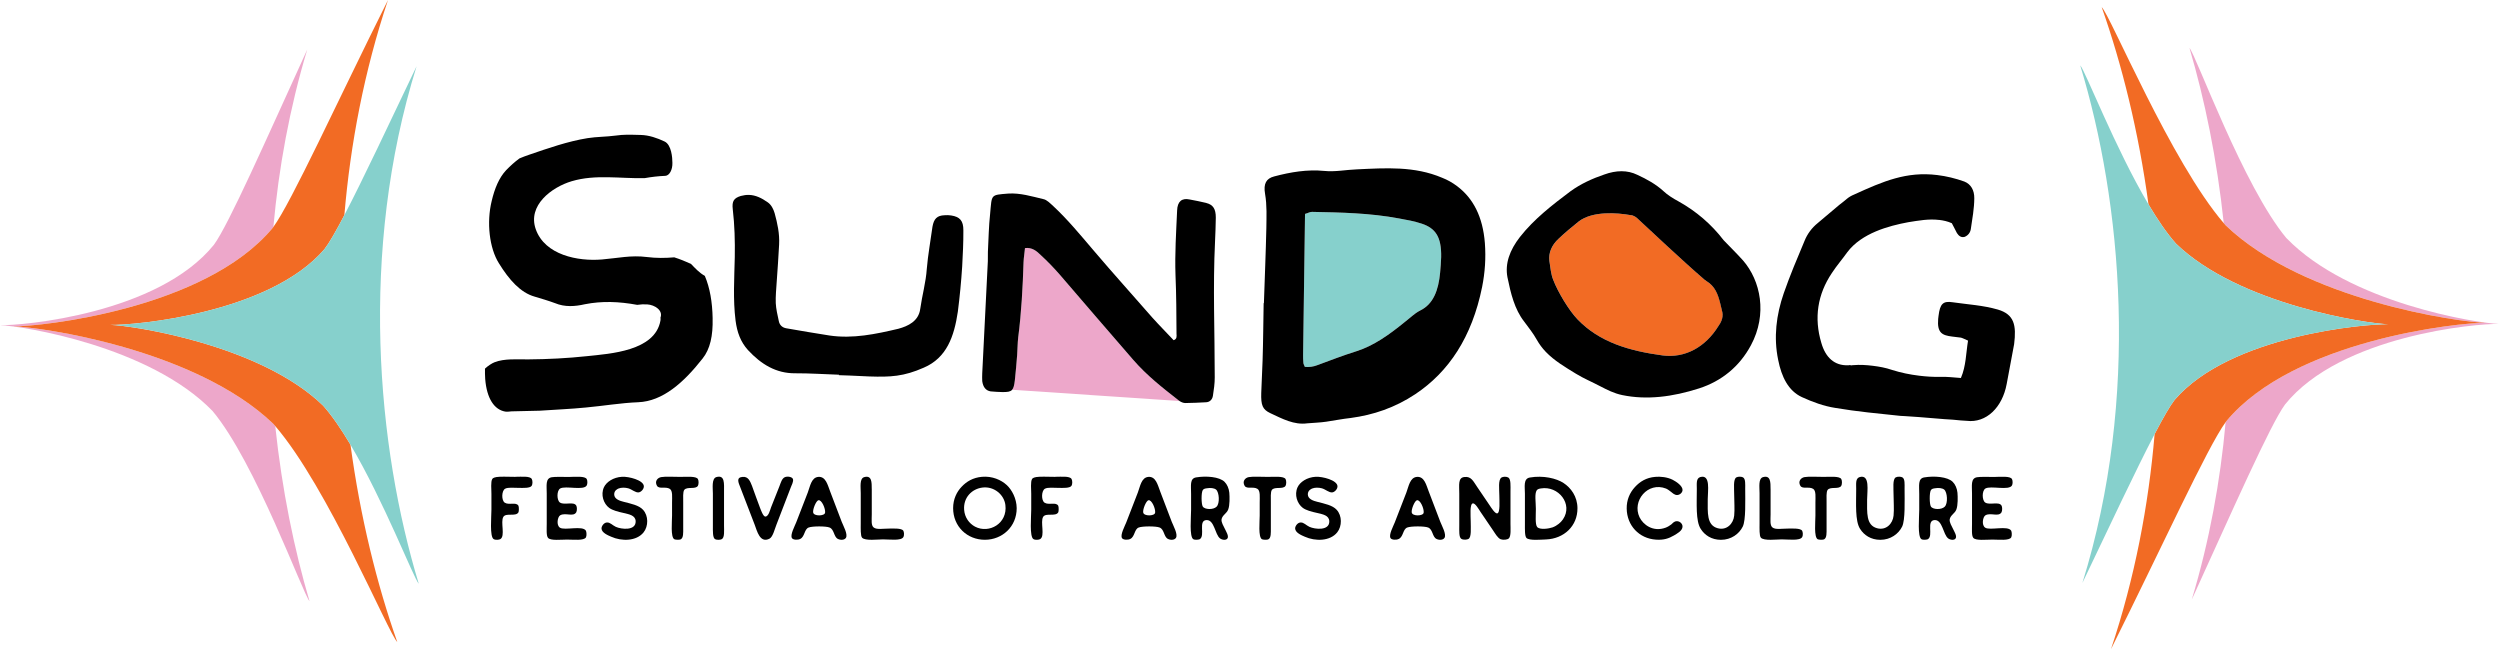 <svg width="1240" height="322" viewBox="0 0 1240 322" fill="none" xmlns="http://www.w3.org/2000/svg">
<path d="M255.61 236.49C258.67 236.49 262.85 236.04 263.75 237.57C264.24 238.44 264.2 240.18 263.75 240.91C262.98 242.23 259.37 241.99 257.42 241.99C255.02 241.99 251.92 241.61 250.53 242.41C248.76 243.42 248.65 248.22 250.36 249.33C252.48 250.69 255.96 248.84 257.14 250.83C257.45 251.42 257.42 253.68 257.14 254.14C255.82 256.4 250.98 254.21 249.66 256.37C248.13 258.91 250.74 265.9 248.16 267.4C247.57 267.75 245.79 267.96 244.86 267.4C242.81 266.22 243.75 256.16 243.75 252.79V244.93C243.75 242.84 243.33 238.91 244.17 237.59C244.62 236.86 245.84 236.72 246.22 236.62C248.41 236.27 251.51 236.52 255.61 236.52" fill="black"/>
<path d="M282.95 236.53C285.77 236.53 290.12 236.08 291.02 237.61C291.44 238.37 291.44 240.08 291.02 240.78C289.49 243.46 280.58 240.78 277.87 242.28C276.03 243.36 276.13 248.23 277.76 249.27C279.99 250.7 284.55 248.57 285.83 250.77C286.25 251.47 286.25 253.31 285.83 254.08C284.37 256.58 280.51 254.08 277.86 255.58C276.54 256.34 275.81 260.52 277.75 261.74C280.08 263.24 289.02 260.49 290.62 263.24C290.93 263.87 291.07 265.71 290.62 266.55C289.61 268.25 284.5 267.63 281.3 267.63C278.27 267.63 273.12 268.26 271.84 266.8C270.9 265.76 271.18 262.42 271.18 259.84V244.78C271.18 240.81 270.45 237.27 273.65 236.71C275.35 236.4 279.15 236.57 282.94 236.57" fill="black"/>
<path d="M319.35 241.09C319.45 242.62 317.89 244.12 316.78 244.22C315.14 244.43 313.47 242.72 311.6 242.2C310.07 241.78 308.12 241.75 306.8 242.3C306.24 242.54 304.64 243.27 304.64 245.19C304.64 247.56 307.46 248.43 309.27 248.88C312.96 249.85 316.89 250.58 318.94 252.85C321.69 255.81 321.65 260.99 319.22 264.05C315.67 268.5 308.3 268.54 303.15 266.21C301.58 265.55 298.42 264.23 298.35 262.14C298.31 260.96 299.57 259.18 301.06 259.15C302.63 259.05 303.77 260.54 305.44 261.31C308.15 262.56 315.49 263.4 315.29 258.46C315.12 255.57 311.99 255.09 309.41 254.46C306.38 253.8 303.81 253.1 302.17 251.92C299.39 249.87 297.82 245.41 299.56 241.66C300.74 239.12 304.15 236.72 308.57 236.48C311.94 236.31 319.11 238.15 319.35 241.11" fill="black"/>
<path d="M337.72 236.53C340.54 236.53 345.27 236.08 346.17 237.61C346.62 238.41 346.59 240.22 346.17 240.95C345.02 242.9 340.78 241.19 339.39 243C338.66 243.97 338.87 247.07 338.87 249.09V262.07C338.87 264.26 339.01 266.7 337.72 267.46C336.92 267.91 334.9 267.7 334.45 267.46C332.54 266.35 333.34 258.76 333.34 255.7V249.23C333.34 246.62 333.72 243.42 332.23 242.48C330.18 241.16 326.94 242.76 325.86 240.95C324.57 238.72 326.14 236.95 327.95 236.64C330.28 236.26 333.66 236.54 337.73 236.54" fill="black"/>
<path d="M359.12 244.11V260.5C359.12 263.28 359.47 266.59 358.01 267.42C357.24 267.87 355.36 267.84 354.67 267.42C353.45 266.69 353.59 263.52 353.59 260.63V244.8C353.59 242.12 352.86 237.32 355.36 236.62C359.6 235.47 359.12 239.79 359.12 244.1" fill="black"/>
<path d="M373.11 241.33C374.54 245.09 375.37 247.8 376.94 251.8C377.46 253.12 378.51 256.11 379.55 256.22C381.22 256.32 382.02 252.74 382.44 251.66C383.97 247.69 385.08 245.05 386.58 241.22C387.28 239.45 387.8 237.29 389.33 236.66C390.72 236.1 392.98 236.56 393.3 237.63C393.68 238.81 392.67 240.55 392.22 241.77C389.82 247.93 387.45 254.12 385.09 260.31C384.19 262.57 383.35 266.33 381.64 267.2C376.88 269.6 375.48 263.27 374.34 260.31C371.8 253.73 369.75 248.41 367.21 241.77C366.31 239.44 365.02 236.9 368.18 236.55C371.24 236.17 372.11 238.81 373.12 241.32" fill="black"/>
<path d="M411.73 243.7C413.57 248.5 415.52 253.69 417.51 258.87C418.28 260.85 420.61 264.92 419.6 266.73C418.97 267.84 417.06 268.05 415.56 267.29C413.51 266.25 413.82 262.59 411.46 261.65C409.69 260.92 402.97 260.92 401.09 261.65C398.9 262.48 399.21 266.14 396.95 267.29C395.66 267.95 393.37 267.81 392.81 266.91C391.8 265.34 394.17 261 394.9 259.15C396.85 254.04 398.87 248.99 400.67 244.26C401.82 241.23 402.41 236.82 405.89 236.54C409.61 236.23 410.52 240.61 411.74 243.71M409.24 254.32C409.55 252.41 407.54 247.68 405.9 248.13C404.75 248.44 403.05 252.65 403.33 254.18C403.61 256.16 409 256.03 409.24 254.32Z" fill="black"/>
<path d="M432.4 242.55V255.18C432.4 257.86 431.98 260.61 433.37 261.65C434.9 262.8 437.93 262.17 441.06 262.17C442.94 262.17 447.25 261.89 448.05 263.25C448.4 263.88 448.61 265.44 448.05 266.42C446.94 268.33 441.23 267.53 437.89 267.53C435.53 267.53 429.09 268.36 427.59 266.7C426.76 265.76 426.93 261.97 426.93 259.71V244.61C426.93 241.51 426.23 237.3 428.7 236.64C432.42 235.63 432.39 239.21 432.39 242.55" fill="black"/>
<path d="M499.37 240.6C501.87 242.93 504.24 247.25 504.28 252.04C504.28 261.26 497.11 267.7 488.55 267.73C479.71 267.76 472.75 261.12 472.75 252.04C472.75 247.55 474.56 243.93 476.99 241.4C479.36 238.89 482.56 236.88 487.11 236.49C492.15 236.07 496.57 238.02 499.36 240.6M483.64 261.23C490.56 264.85 499.85 259.67 498.67 250.45C498.04 245.37 493.07 241.13 487.36 241.82C482.07 242.45 477.76 246.76 478.21 252.85C478.49 256.71 480.75 259.7 483.64 261.23Z" fill="black"/>
<path d="M523.35 236.49C526.41 236.49 530.59 236.04 531.49 237.57C531.98 238.44 531.94 240.18 531.49 240.91C530.72 242.23 527.11 241.99 525.16 241.99C522.76 241.99 519.66 241.61 518.27 242.41C516.5 243.42 516.39 248.22 518.1 249.33C520.22 250.69 523.7 248.84 524.88 250.83C525.19 251.42 525.16 253.68 524.88 254.14C523.56 256.4 518.72 254.21 517.4 256.37C515.87 258.91 518.48 265.9 515.9 267.4C515.31 267.75 513.53 267.96 512.6 267.4C510.55 266.22 511.49 256.16 511.49 252.79V244.93C511.49 242.84 511.07 238.91 511.91 237.59C512.36 236.86 513.58 236.72 513.96 236.62C516.15 236.27 519.25 236.52 523.35 236.52" fill="black"/>
<path d="M575.43 243.7C577.27 248.5 579.22 253.69 581.21 258.87C581.98 260.85 584.31 264.92 583.3 266.73C582.67 267.84 580.76 268.05 579.27 267.29C577.22 266.25 577.53 262.59 575.17 261.65C573.39 260.92 566.68 260.92 564.8 261.65C562.61 262.48 562.92 266.14 560.66 267.29C559.37 267.95 557.08 267.81 556.52 266.91C555.51 265.34 557.88 261 558.61 259.15C560.56 254.04 562.58 248.99 564.38 244.26C565.53 241.23 566.12 236.82 569.6 236.54C573.32 236.23 574.23 240.61 575.44 243.71M572.94 254.32C573.25 252.41 571.24 247.68 569.6 248.13C568.45 248.44 566.75 252.65 567.03 254.18C567.31 256.16 572.7 256.03 572.94 254.32Z" fill="black"/>
<path d="M607.41 239.03C608.63 240.25 609.53 242.2 609.74 244.39C609.91 246.48 610.02 250.58 609.18 252.74C608.45 254.69 606.15 255.59 605.88 257.68C605.74 259.14 606.85 260.88 607.55 262.34C608.07 263.49 609.5 265.72 608.91 266.9C608.28 268.22 606.02 267.8 605.08 267C602.65 265.09 602.33 257.85 598.47 257.95C594.09 258.09 597.95 265.74 595.06 267.45C594.68 267.66 592.76 267.94 591.89 267.45C589.84 266.27 590.78 256.39 590.78 252.87V245.04C590.78 240.73 590.05 237.35 593.25 236.79C598.19 235.96 604.84 236.44 607.41 239.02M596.56 251.23C597.53 252.8 601.81 252.94 603.41 251.33C605.12 249.66 604.73 244.13 603.17 242.84C602.23 242.08 600.42 241.87 598.61 242.18C597.57 242.32 596.97 242.49 596.56 243.12C595.76 244.41 595.83 250.04 596.56 251.23Z" fill="black"/>
<path d="M629.19 236.53C632.01 236.53 636.74 236.08 637.64 237.61C638.09 238.41 638.06 240.22 637.64 240.95C636.49 242.9 632.25 241.19 630.86 243C630.13 243.97 630.34 247.07 630.34 249.09V262.07C630.34 264.26 630.48 266.7 629.19 267.46C628.39 267.91 626.37 267.7 625.92 267.46C624.01 266.35 624.81 258.76 624.81 255.7V249.23C624.81 246.62 625.19 243.42 623.7 242.48C621.65 241.16 618.41 242.76 617.33 240.95C616.04 238.72 617.61 236.95 619.42 236.64C621.75 236.26 625.13 236.54 629.2 236.54" fill="black"/>
<path d="M663.39 241.09C663.49 242.62 661.93 244.12 660.82 244.22C659.18 244.43 657.52 242.72 655.64 242.2C654.11 241.78 652.16 241.75 650.84 242.3C650.28 242.54 648.68 243.27 648.68 245.19C648.68 247.56 651.5 248.43 653.31 248.88C657 249.85 660.93 250.58 662.98 252.85C665.73 255.81 665.69 260.99 663.26 264.05C659.71 268.5 652.34 268.54 647.19 266.21C645.62 265.55 642.46 264.23 642.39 262.14C642.35 260.96 643.61 259.18 645.1 259.15C646.67 259.05 647.81 260.54 649.48 261.31C652.19 262.56 659.53 263.4 659.33 258.46C659.16 255.57 656.03 255.09 653.45 254.46C650.42 253.8 647.85 253.1 646.21 251.92C643.43 249.87 641.86 245.41 643.6 241.66C644.78 239.12 648.19 236.72 652.61 236.48C655.98 236.31 663.15 238.15 663.39 241.11" fill="black"/>
<path d="M708.63 243.7C710.47 248.5 712.42 253.69 714.41 258.87C715.18 260.85 717.51 264.92 716.5 266.73C715.87 267.84 713.96 268.05 712.46 267.29C710.41 266.25 710.72 262.59 708.36 261.65C706.58 260.92 699.87 260.92 697.99 261.65C695.8 262.48 696.11 266.14 693.85 267.29C692.56 267.95 690.27 267.81 689.71 266.91C688.7 265.34 691.07 261 691.8 259.15C693.75 254.04 695.77 248.99 697.57 244.26C698.72 241.23 699.31 236.82 702.79 236.54C706.51 236.23 707.42 240.61 708.63 243.71M706.13 254.32C706.44 252.41 704.43 247.68 702.79 248.13C701.64 248.44 699.94 252.65 700.22 254.18C700.5 256.16 705.89 256.03 706.13 254.32Z" fill="black"/>
<path d="M732.5 241.26C734.9 244.74 736.36 246.93 738.87 250.65C739.64 251.8 741.52 254.79 742.59 254.65C744.19 254.44 743.67 248.32 743.67 245.67C743.67 242.78 742.97 237.88 744.78 236.83C745.48 236.41 747.08 236.27 748.09 236.83C749.48 237.63 749.2 241.11 749.2 243.86V259.86C749.2 261.95 749.55 266.02 748.36 267.06C747.63 267.72 745.65 267.93 744.36 267.48C742.9 266.92 741.61 264.63 740.64 263.2C738.41 259.96 736.53 257.15 734.27 253.81C733.54 252.7 731.73 249.5 730.55 249.67C728.88 249.88 729.47 256.14 729.47 258.51C729.47 262.09 729.92 266.41 728.36 267.31C727.7 267.69 725.93 267.9 724.88 267.31C723.56 266.58 723.8 263.34 723.8 260.56V244.83C723.8 240.45 723.07 236.9 726.41 236.59C729.79 236.17 730.86 238.92 732.5 241.25" fill="black"/>
<path d="M775.5 239.56C779.12 241.92 782.39 246.21 782.42 252.05C782.49 260.92 775.7 267.22 766.8 267.57C764.23 267.64 758.69 268.23 757.16 266.87C756.22 266 756.36 262.24 756.36 260.09V244.85C756.36 241.51 755.46 237.41 758.8 236.85C765.44 235.7 772.02 237.27 775.5 239.56ZM761.79 252.47C761.79 255.43 761.37 260.16 762.45 261.41C763.81 262.91 768.26 262.21 770.07 261.58C772.3 260.78 774.24 259.07 775.22 257.61C780.4 250.06 772.96 240.77 764.23 242.27C763.6 242.37 762.63 242.55 762.21 243.21C761.06 244.98 761.79 249.02 761.79 252.46" fill="black"/>
<path d="M829.67 237.99C831.44 238.9 834.57 240.98 834.54 243.03C834.54 244.28 833.25 245.47 831.93 245.53C830.57 245.6 829.49 244.45 828.97 244.07C828.2 243.48 827.3 242.75 826.36 242.33C817.28 238.78 809.35 248.49 813.21 256.56C814.95 260.18 819.89 264.07 826.19 261.71C827.2 261.33 828.24 260.67 828.97 260.11C829.49 259.73 830.22 258.51 831.75 258.51C833.28 258.51 834.5 259.83 834.53 261.05C834.63 263.21 831.85 264.63 830.32 265.57C827.61 267.14 825.14 267.94 821.31 267.66C812.96 267.07 806.98 260.67 806.84 252.28C806.77 248 808.34 244.38 810.94 241.56C813.41 238.88 816.51 236.9 821.03 236.52C823.47 236.28 826.98 236.62 829.66 237.98" fill="black"/>
<path d="M847.04 247.56C847.04 254.27 846.45 260.5 851.98 262C856.43 263.22 859.77 259.77 860.16 255.74C860.47 252.5 860.16 248.78 860.16 245.65C860.16 242.14 859.6 237.72 861.24 236.78C862.08 236.29 863.85 236.36 864.54 236.78C865.86 237.54 865.62 240.22 865.62 242.35C865.62 248.19 866 257.97 864.4 261.21C862.63 264.79 858.69 267.75 853.58 267.75C848.92 267.75 845.48 265.42 843.53 262.29C841.02 258.39 841.62 249.77 841.62 242.53C841.62 239.89 841.2 237.24 843.39 236.61C848.54 235.22 847.04 243.53 847.04 247.57" fill="black"/>
<path d="M878.21 242.55V255.18C878.21 257.86 877.79 260.61 879.18 261.65C880.71 262.8 883.74 262.17 886.87 262.17C888.75 262.17 893.06 261.89 893.86 263.25C894.21 263.88 894.42 265.44 893.86 266.42C892.75 268.33 887.04 267.53 883.7 267.53C881.33 267.53 874.9 268.36 873.4 266.7C872.56 265.76 872.74 261.97 872.74 259.71V244.61C872.74 241.51 872.04 237.3 874.51 236.64C878.23 235.63 878.2 239.21 878.2 242.55" fill="black"/>
<path d="M904.83 236.53C907.65 236.53 912.38 236.08 913.28 237.61C913.73 238.41 913.7 240.22 913.28 240.95C912.13 242.9 907.89 241.19 906.5 243C905.77 243.97 905.98 247.07 905.98 249.09V262.07C905.98 264.26 906.12 266.7 904.83 267.46C904.03 267.91 902.01 267.7 901.56 267.46C899.65 266.35 900.45 258.76 900.45 255.7V249.23C900.45 246.62 900.83 243.42 899.34 242.48C897.29 241.16 894.05 242.76 892.97 240.95C891.68 238.72 893.25 236.95 895.06 236.64C897.39 236.26 900.77 236.54 904.84 236.54" fill="black"/>
<path d="M926.09 247.56C926.09 254.27 925.5 260.5 931.03 262C935.48 263.22 938.82 259.77 939.21 255.74C939.52 252.5 939.21 248.78 939.21 245.65C939.21 242.14 938.65 237.72 940.29 236.78C941.13 236.29 942.9 236.36 943.59 236.78C944.91 237.54 944.67 240.22 944.67 242.35C944.67 248.19 945.05 257.97 943.45 261.21C941.68 264.79 937.74 267.75 932.63 267.75C927.97 267.75 924.52 265.42 922.58 262.29C920.07 258.39 920.67 249.77 920.67 242.53C920.67 239.89 920.25 237.24 922.45 236.61C927.6 235.22 926.1 243.53 926.1 247.57" fill="black"/>
<path d="M968.57 239.03C969.79 240.25 970.69 242.2 970.9 244.39C971.07 246.48 971.18 250.58 970.34 252.74C969.61 254.69 967.31 255.59 967.04 257.68C966.9 259.14 968.01 260.88 968.71 262.34C969.23 263.49 970.66 265.72 970.07 266.9C969.44 268.22 967.18 267.8 966.24 267C963.81 265.09 963.49 257.85 959.63 257.95C955.25 258.09 959.11 265.74 956.22 267.45C955.84 267.66 953.92 267.94 953.05 267.45C951 266.27 951.94 256.39 951.94 252.87V245.04C951.94 240.73 951.21 237.35 954.41 236.79C959.35 235.96 966 236.44 968.57 239.02M957.72 251.23C958.69 252.8 962.97 252.94 964.57 251.33C966.28 249.66 965.89 244.13 964.33 242.84C963.39 242.08 961.58 241.87 959.77 242.18C958.73 242.32 958.13 242.49 957.72 243.12C956.92 244.41 956.99 250.04 957.72 251.23Z" fill="black"/>
<path d="M989.87 236.53C992.69 236.53 997.04 236.08 997.94 237.61C998.36 238.37 998.36 240.08 997.94 240.78C996.41 243.46 987.5 240.78 984.79 242.28C982.95 243.36 983.05 248.23 984.69 249.27C986.92 250.7 991.47 248.57 992.76 250.77C993.18 251.47 993.18 253.31 992.76 254.08C991.3 256.58 987.44 254.08 984.79 255.58C983.47 256.34 982.74 260.52 984.69 261.74C987.02 263.24 995.96 260.49 997.56 263.24C997.87 263.87 998.01 265.71 997.56 266.55C996.55 268.25 991.44 267.63 988.24 267.63C985.21 267.63 980.06 268.26 978.78 266.8C977.84 265.76 978.12 262.42 978.12 259.84V244.78C978.12 240.81 977.39 237.27 980.59 236.71C982.29 236.4 986.09 236.57 989.88 236.57" fill="black"/>
<path d="M6.51 161.88C19.91 162.03 101.78 153.37 135.29 113.02C135.39 112.89 135.5 112.73 135.6 112.59C138.22 83.46 143.58 53.81 152.4 24.56C132.16 68.89 113.44 111.45 106.1 121.41C78.43 155.65 10.99 161.58 0 161.29C10.87 161.67 74.21 171.61 105.43 203.86C126.72 229.33 150.33 294.77 153.52 298.18C145.95 272.55 139.88 243.07 136.52 211.31C136.19 210.92 135.85 210.54 135.52 210.17C96.86 173.12 19.76 162.07 6.5 161.89" fill="#EDA7CA"/>
<path d="M173.85 220.59C169.37 213.04 164.76 206.26 160.24 201.17C129.1 170.94 65.74 161.5 54.87 161.15C65.85 161.43 133.33 155.76 160.91 123.62C163.2 120.69 166.61 114.75 170.81 106.71C173.79 71.38 180.64 35.36 192.44 0.01C167.18 50.61 144.67 100.12 135.58 112.6C135.48 112.74 135.37 112.9 135.27 113.03C101.76 153.38 19.9 162.04 6.49 161.89C19.75 162.08 96.85 173.12 135.51 210.17C135.84 210.54 136.17 210.93 136.51 211.31C162.59 241.61 192.96 314.8 197.05 318.44C186.95 289.82 178.71 256.58 173.84 220.6" fill="#F26B24"/>
<path d="M54.87 161.14C65.73 161.49 129.1 170.93 160.24 201.17C164.77 206.26 169.37 213.04 173.85 220.59C190.43 248.54 205.26 287.04 207.71 289.54C187.11 221.82 177.95 125.02 206.63 32.85C193.04 61.31 180.01 89.07 170.81 106.7C166.61 114.75 163.21 120.68 160.91 123.61C133.32 155.75 65.85 161.42 54.87 161.14Z" fill="#86D0CC"/>
<path d="M1134.07 118.12C1112.78 92.65 1089.17 27.21 1085.98 23.8C1093.55 49.43 1099.62 78.91 1102.98 110.67C1103.31 111.06 1103.64 111.44 1103.98 111.81C1142.64 148.86 1219.74 159.91 1233 160.09C1219.6 159.94 1137.73 168.6 1104.22 208.95C1104.12 209.08 1104.01 209.24 1103.91 209.38C1101.29 238.51 1095.93 268.17 1087.11 297.41C1107.35 253.08 1126.07 210.52 1133.42 200.56C1161.07 166.32 1228.52 160.39 1239.51 160.68C1228.64 160.3 1165.3 150.36 1134.08 118.11" fill="#EDA7CA"/>
<path d="M1232.99 160.1C1219.73 159.91 1142.63 148.87 1103.97 111.82C1103.64 111.45 1103.31 111.06 1102.98 110.68C1076.9 80.38 1046.53 7.19 1042.44 3.55C1052.54 32.17 1060.78 65.41 1065.65 101.39C1070.13 108.94 1074.74 115.72 1079.26 120.81C1110.4 151.04 1173.76 160.48 1184.63 160.84C1173.65 160.55 1106.17 166.23 1078.59 198.37C1076.3 201.3 1072.89 207.24 1068.69 215.28C1065.71 250.61 1058.86 286.63 1047.05 321.98C1072.31 271.38 1094.82 221.87 1103.91 209.39C1104.01 209.25 1104.12 209.09 1104.22 208.96C1137.73 168.61 1219.59 159.95 1233 160.1" fill="#F26B24"/>
<path d="M1184.63 160.83C1173.76 160.48 1110.4 151.04 1079.26 120.81C1074.73 115.72 1070.13 108.94 1065.65 101.39C1049.07 73.44 1034.24 34.94 1031.79 32.44C1052.39 100.16 1061.55 196.96 1032.87 289.13C1046.46 260.67 1059.49 232.91 1068.7 215.28C1072.9 207.24 1076.3 201.3 1078.59 198.37C1106.18 166.23 1173.65 160.56 1184.63 160.84" fill="#86D0CC"/>
<path d="M353.47 157.9C353.31 149.77 352.11 142.76 349.59 136.83C346.9 135.35 344.83 133.07 342.71 130.88C339.95 129.63 337.26 128.53 334.43 127.64C329.97 128.01 325.54 128.08 320.82 127.48C313.01 126.48 306.31 128.05 298.56 128.7C286.66 129.7 270.26 126.53 265.73 113.68C261.58 101.91 273.58 92.85 283.57 89.88C295.33 86.38 307.67 88.63 319.74 88.36C323.13 87.76 326.53 87.35 329.96 87.22C332.06 87.14 333.64 84.13 333.51 80.73C333.51 78.27 333.06 71.83 329.66 70.2C325.99 68.45 321.88 67.03 317.83 66.94C311.85 66.79 309.63 66.67 305.26 67.26C300.67 67.88 296.01 67.8 291.45 68.52C281.69 70.08 271.78 73.56 262.46 76.75C260.88 77.29 259.26 77.88 257.66 78.57C255.35 80.24 253.14 82.26 251.02 84.44C247.5 88.21 245.34 93.5 243.88 99.68C241.28 110.21 242.7 123.07 247.46 130.59C252.51 138.78 258.13 145.13 265.16 147.12C268.48 148.12 271.93 149.12 275.26 150.35C280.19 152.42 285.29 152 290.1 150.9C298.6 149.24 306.97 149.53 316.06 151.21C317.67 150.97 319.29 150.87 320.94 150.97C324.89 151.21 328.94 154.01 327.6 157.52C327.66 158.03 327.67 158.55 327.58 159.03C324.88 174.14 302.69 175.43 291.11 176.66C281.34 177.7 271.78 178.18 261.94 178.26C256.71 178.3 250.17 177.73 245.26 179.69C243.96 180.21 242.13 181.37 240.55 182.84C240.52 184.54 240.55 186.25 240.66 188C241.44 197.72 245.2 203.23 250.61 204.15C251.8 204.33 252.71 204.07 253.75 204.03C258.33 203.85 263.06 203.89 267.64 203.71C275.36 203.18 283.09 202.87 290.66 202.12C299.29 201.33 307.89 199.85 316.53 199.51C328.71 199.03 339.1 189.78 348.47 177.85C352.22 173.17 353.67 166.54 353.46 157.93" fill="black"/>
<path d="M416.17 185.86C408.95 185.63 401.63 185.12 394.41 185.15C384.93 185.23 377.51 180.67 370.99 173.63C367.33 169.58 365.59 164.8 364.84 159.01C363.53 148.48 364.22 138.14 364.45 127.52C364.59 119.52 364.37 111.65 363.45 103.75C362.99 99.8 363.98 98.26 367.45 97.19C368.88 96.84 370.19 96.62 371.49 96.67C374.8 96.78 377.72 98.18 380.84 100.38C382.58 101.62 383.58 103.62 384.22 105.74C385.6 110.77 386.73 115.92 386.44 121.29C386.12 127.44 385.68 133.72 385.24 139.87C385.01 143.4 384.65 146.93 384.78 150.35C384.92 153.24 385.65 156.28 386.27 159.18C386.67 161.29 388.06 162.52 390.06 162.84C397.24 164.12 404.31 165.27 411.49 166.42C423.04 168.11 434.36 165.72 445.58 163.07C450.36 161.78 455.65 159.33 456.44 153.19C457.37 146.53 459.24 140.04 459.69 133.36C460.27 126.3 461.56 119.52 462.5 112.47C463.22 108.43 464.81 106.91 468.49 106.76C469.68 106.67 470.74 106.7 471.8 106.87C476.04 107.53 477.87 109.43 477.83 114.28C477.87 120.31 477.56 126.2 477.24 132.23C476.76 139.69 476.04 147.14 475.09 154.58C473.27 166.85 469.61 177.48 458.2 182.36C448.23 186.76 441.71 187.07 431.18 186.72L421.13 186.26C419.47 186.21 417.7 186.15 416.04 186.09L416.17 185.83V185.86Z" fill="black"/>
<path d="M562.03 178.4C549.83 164.34 537.75 150.28 525.67 136.23C522.65 132.79 519.62 129.64 516.34 126.62C514.24 124.52 511.89 122.55 508.38 123.02C508.18 125.48 507.75 127.65 507.67 129.97C507.26 142.46 506.62 154.93 505 167.38C504.66 170.28 504.69 173.18 504.47 176.08C504.1 180.14 503.84 184.34 503.34 188.54C503.03 191.04 502.7 192.48 501.97 193.32L585.1 198.91C584.81 198.72 584.54 198.52 584.27 198.29C576.51 192.22 568.75 186.16 562.01 178.38" fill="#EDA7CA"/>
<path d="M598.32 100.66C595.57 99.99 592.81 99.46 590.06 98.94C586.23 98.09 584 99.9 583.85 104.41C583.38 115.15 582.67 125.88 583.05 136.51C583.46 146.26 583.5 155.86 583.55 165.59C583.63 166.75 583.83 168.21 582.12 168.74C578.62 164.99 575.01 161.39 571.52 157.49C561.87 146.42 551.98 135.49 542.47 124.28C535.97 116.66 529.59 108.89 522.45 102.26C520.93 100.9 519.3 99.11 517.5 98.76C511.76 97.41 506.03 95.63 500.11 96.01C491.16 96.74 492.02 96.33 491.1 106.04C490.42 112.27 490.33 118.52 490 124.9C489.95 126.35 490.02 127.95 489.97 129.55C489 148.12 488.16 166.55 487.19 185.13C487.15 186.44 487.11 187.74 487.19 189.05C487.58 191.97 488.97 193.76 491.37 194.13C493.41 194.34 495.34 194.4 497.27 194.47C499.78 194.47 501.15 194.31 502 193.35C502.74 192.51 503.07 191.06 503.37 188.57C503.87 184.37 504.13 180.17 504.5 176.11C504.71 173.21 504.69 170.3 505.02 167.41C506.63 154.96 507.28 142.48 507.68 130C507.76 127.68 508.19 125.51 508.39 123.05C511.9 122.58 514.25 124.55 516.35 126.65C519.63 129.66 522.66 132.81 525.68 136.26C537.76 150.32 549.84 164.37 562.04 178.43C568.78 186.21 576.54 192.27 584.3 198.34C584.56 198.56 584.84 198.77 585.13 198.96C586 199.52 586.96 199.88 587.87 199.91C591.37 199.88 594.75 199.7 598.25 199.52C599.94 199.43 601.3 198.31 601.61 196.29C602.07 193.25 602.53 190.22 602.51 187.16C602.52 164.63 601.56 142.22 602.66 119.73C602.79 115.81 603.04 111.89 603.04 107.97C603.06 103.61 601.68 101.53 598.34 100.69" fill="black"/>
<path d="M714.3 135.12C714.51 132.7 714.73 130.1 714.81 127.49C715.01 117.43 711.96 113.23 705.28 110.96C701.61 109.72 697.79 109.04 693.97 108.36C679.62 105.65 665.19 105.37 650.76 105.09C649.7 105.05 648.62 105.77 647.28 106.1C646.91 129.76 646.68 152.87 646.32 176.16C646.28 177.28 646.37 178.59 646.46 179.89C646.44 180.45 646.82 181.02 647.19 181.96C649.17 182.21 651.43 181.91 653.58 181.05C660.02 178.65 666.32 176.25 672.75 174.22C681.32 171.52 689.05 165.99 696.53 159.9C699.11 157.93 701.58 155.4 704.41 154C710.87 150.85 713.48 144.04 714.3 135.12Z" fill="#86D0CC"/>
<path d="M736.5 120.56C735.47 107.48 730.73 98.37 722.72 92.33C720.39 90.58 717.92 89.19 715.3 88.17C701.58 82.32 687.24 83.34 673.04 84C667.6 84.2 662.27 85.33 656.85 84.78C648.4 83.95 640.14 85.35 631.99 87.51C628.11 88.5 626.58 91.06 627.47 96.13C628.47 101.94 628.16 107.52 628.11 113.11C627.84 125.59 627.3 137.88 626.9 150.36H626.77C626.59 159.86 626.55 169.36 626.24 178.86C626.06 184.26 625.76 189.66 625.58 194.87C625.38 201.02 626.24 203.1 630.02 204.9C636.02 207.71 641.88 210.88 648.4 209.97C651.59 209.7 654.77 209.62 657.83 209.16C661.96 208.55 665.96 207.75 669.95 207.32C681.13 205.82 691.84 202.25 702 195.5C718.52 184.48 730.07 167.33 735.13 142.33C736.56 135.11 737.05 128.04 736.5 120.56ZM672.76 174.22C666.33 176.25 660.03 178.65 653.59 181.05C651.44 181.91 649.18 182.21 647.2 181.96C646.83 181.02 646.45 180.44 646.47 179.89C646.38 178.58 646.29 177.27 646.33 176.16C646.69 152.87 646.92 129.76 647.29 106.1C648.62 105.77 649.71 105.06 650.77 105.09C665.2 105.37 679.63 105.66 693.98 108.36C697.8 109.04 701.62 109.73 705.29 110.97C711.97 113.24 715.01 117.44 714.82 127.5C714.74 130.11 714.52 132.71 714.31 135.13C713.49 144.05 710.88 150.87 704.42 154.01C701.59 155.41 699.13 157.94 696.54 159.9C689.06 166 681.33 171.52 672.76 174.23" fill="black"/>
<path d="M849.06 141.52C848.3 140.73 847.34 139.96 846.36 139.38C845.74 138.96 845.04 138.45 844.45 137.84C836.06 130.68 815.18 111.16 812.87 108.98C811.77 107.84 810.28 106.73 808.73 106.7C802.19 105.53 789.99 104.56 783.11 109.81C779.7 112.58 776.28 115.35 773.12 118.38C769.65 121.54 768.01 125.48 768.51 129.39C769.01 132.63 769.29 136.08 770.44 138.86C772.77 144.9 778.17 153.92 782.48 158.41C793.37 169.77 808.1 174.06 824.79 176.31C835.67 177.71 845.88 172.31 852.38 161.68C853.04 160.78 853.55 159.87 853.9 158.97C854.4 157.66 854.86 156.38 854.05 153.72C852.97 149.2 852.11 144.67 849.08 141.51" fill="#F26B24"/>
<path d="M864.47 129.11C861.46 125.75 858.14 122.51 854.93 119.16C848.88 111.27 841.37 104.79 832.55 99.89C829.85 98.43 827.17 96.77 825.03 94.76C821.34 91.37 816.75 88.84 812.11 86.71C807.21 84.31 801.66 84.4 795.71 86.56C789.99 88.5 784.06 91.14 778.84 94.96C769.9 101.68 760.93 108.6 753.89 117.54C748.75 124.16 746.43 130.78 747.69 137.51C749.34 145.56 751.22 153.39 755.97 159.48C758.16 162.45 760.47 165.3 762.24 168.5C763.48 170.69 764.94 172.67 766.71 174.52C770.93 178.92 776.39 182.13 781.66 185.36C785.4 187.68 789.72 189.46 793.69 191.57C797.13 193.35 800.56 195.12 804.62 195.96C816.79 198.48 829.56 196.88 842.82 192.62C853.73 189.08 862.73 181.97 868.47 171.23C876.72 155.88 873.31 139.21 864.47 129.1M853.88 158.97C853.53 159.87 853.02 160.78 852.36 161.68C845.86 172.3 835.65 177.7 824.77 176.31C808.09 174.06 793.36 169.77 782.46 158.41C778.15 153.92 772.75 144.9 770.42 138.86C769.27 136.08 768.99 132.63 768.49 129.39C767.99 125.48 769.63 121.54 773.1 118.38C776.26 115.35 779.68 112.58 783.09 109.81C789.98 104.56 802.18 105.53 808.71 106.7C810.26 106.73 811.75 107.84 812.85 108.98C815.16 111.16 836.04 130.68 844.43 137.84C845.02 138.46 845.72 138.96 846.34 139.38C847.32 139.96 848.28 140.73 849.04 141.52C852.07 144.68 852.93 149.21 854.01 153.73C854.1 154.12 854.2 154.52 854.29 154.91C854.58 156.18 854.41 157.57 853.86 158.98" fill="black"/>
<path d="M961.8 109.09C956.64 108.46 951.57 109.42 946.52 110.21C936.82 112.01 923.35 115.63 916.24 125.12C913.84 128.51 911.05 131.68 908.61 135.42C901.52 145.97 899.66 157.68 903.38 170.07C905.46 177.35 909.92 181.41 916.6 181.17C916.88 181.2 917.02 181.22 917.32 181.08L918.58 181.23C918.74 181.07 919.02 181.11 919.16 181.12C922.45 180.82 925.68 181.04 928.89 181.43C932.1 181.82 935.28 182.39 938.41 183.47C942.91 184.9 947.33 185.79 951.93 186.35C955.28 186.76 958.78 187.01 962.2 186.91C965.61 186.8 969.1 187.23 972.61 187.48C975.19 181.47 975.09 175.32 976.15 168.95C974.94 168.45 973.74 167.78 972.65 167.47C972.23 167.42 971.67 167.35 971.26 167.3L968.33 166.94C963.31 166.33 960.76 165.14 961.33 158.18C961.39 157.66 961.46 157.14 961.52 156.62C962.24 150.74 963.71 149.16 968.57 149.93C976.08 151.02 983.54 151.41 990.92 153.54C999.12 155.95 1000.16 161.34 999.01 170.69C997.79 177.21 996.54 183.91 995.32 190.43C993.18 202.11 985.15 209.91 975.53 208.73L972.58 208.54C969.93 208.22 967.26 208.06 964.59 207.91L951.69 206.86C949.58 206.78 947.35 206.5 945.23 206.42C944.25 206.3 943.4 206.37 942.56 206.27C931.8 205.13 921.02 204.16 910.34 202.33C904.64 201.46 898.95 199.36 893.73 196.96C887.03 193.86 883.63 186.94 881.97 178.49C879.66 167.32 881.01 156.25 884.74 145.46C887.79 136.7 891.38 128.19 894.97 119.67C896.41 115.98 898.77 112.93 901.59 110.65C902.85 109.58 903.96 108.66 905.22 107.58L912.32 101.6C913.56 100.7 914.83 99.62 915.93 98.71C917.03 97.79 918.26 97.06 919.59 96.52C934.14 89.87 945.64 84.96 960.84 86.82C965.44 87.38 969.84 88.45 974.32 90.05C977.56 91.33 979.31 94.35 979.25 98.38C979.22 103.29 978.3 108.45 977.55 113.45C977.32 115.35 976.15 116.79 974.51 117.47C972.89 117.98 971.58 117.11 970.63 115.59C969.82 114.09 969.04 112.41 968.11 110.72C965.96 109.75 963.89 109.33 961.8 109.07" fill="black"/>
</svg>
